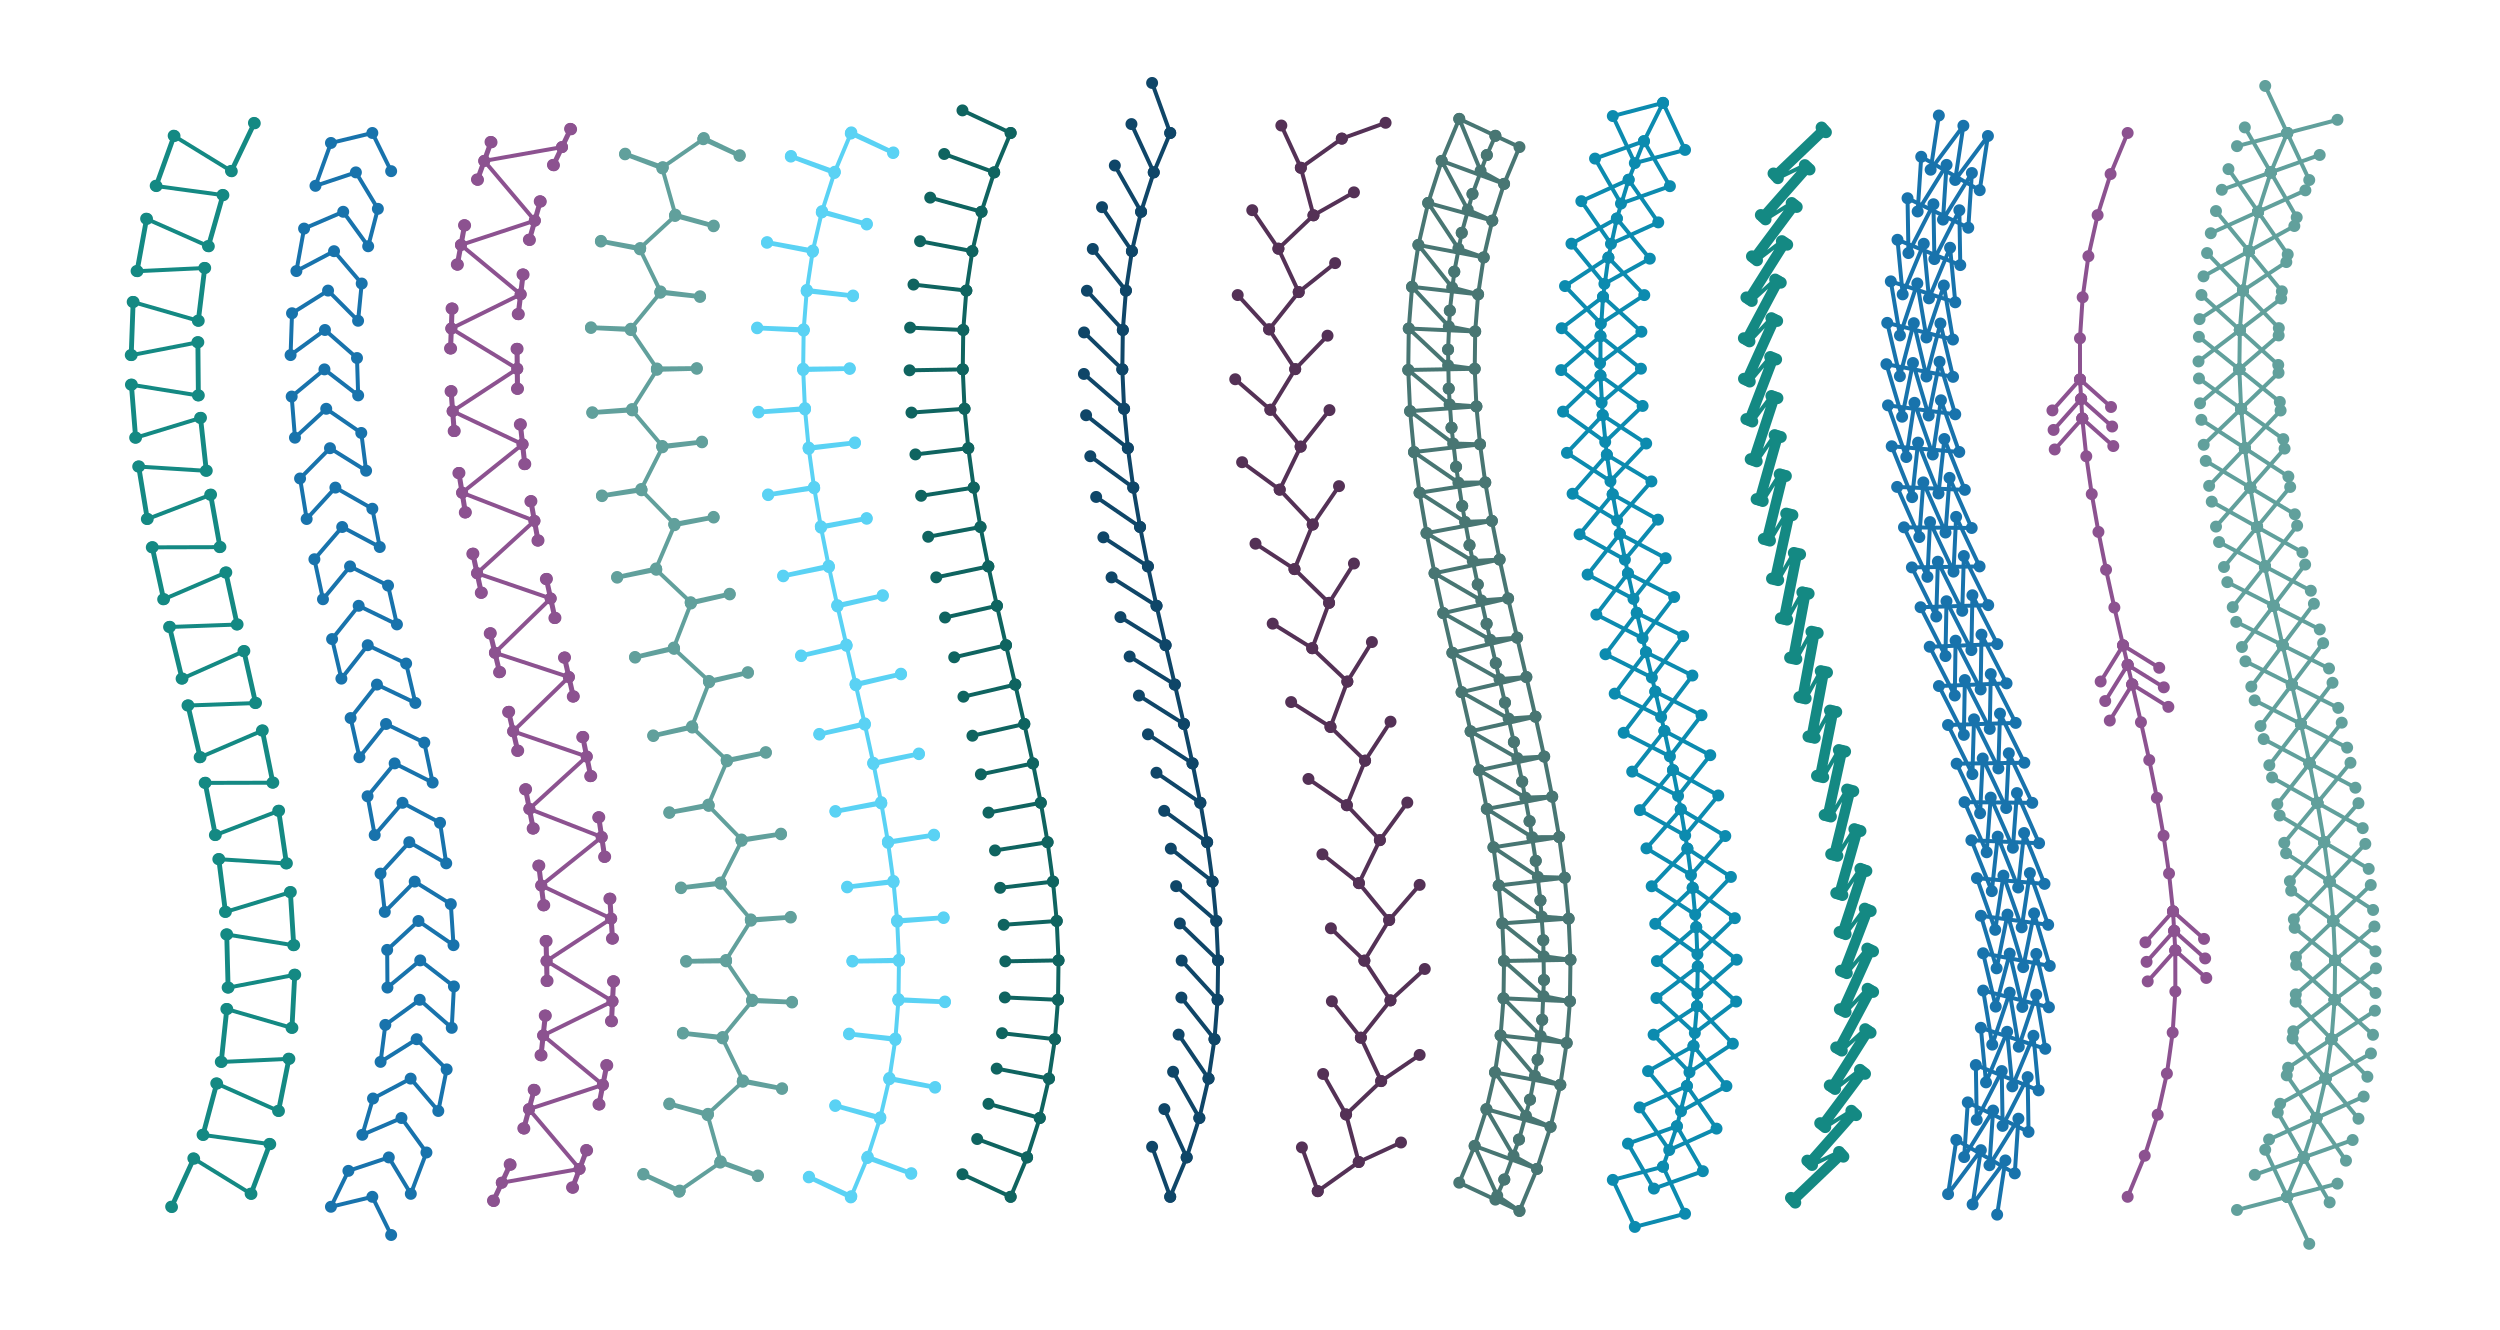 <?xml version="1.0" encoding="utf-8" ?>
<svg xmlns="http://www.w3.org/2000/svg" xmlns:ev="http://www.w3.org/2001/xml-events" xmlns:xlink="http://www.w3.org/1999/xlink" baseProfile="full" height="100mm" version="1.1" viewBox="0,0,188,100" width="188mm">
    <defs>
        <style type="text/css"><![CDATA[
.stitch_line {
    stroke-width: 0.3;
    stroke-linejoin: round;
    stroke-linecap: round;
    fill: none;
}
.path_center_line {
    stroke-width: 0.2;
    stroke-linejoin: round;
    stroke-linecap: round;
    fill: none;
    stroke:#333;
}
.path_contour {
    stroke: #ddd;
    fill-opacity: 1;
    fill: #eee;
    stroke-width: 0.3;
}
.text{
    text-anchor: middle;
    dominant-baseline: middle;
    font-family: sans-serif;
    font-size: 1.5mm;
}
.smalltext{
    text-anchor: middle;
    dominant-baseline: middle;
    font-family: sans-serif;
    font-size: 1mm;
}
.color_0 {
    stroke:#148983;
}
.dot_0 {
    marker-start:url(#dot_0);
    marker-mid:url(#dot_0);
    marker-end:url(#dot_0);
}
.color_1 {
    stroke:#1873ac;
}
.dot_1 {
    marker-start:url(#dot_1);
    marker-mid:url(#dot_1);
    marker-end:url(#dot_1);
}
.color_2 {
    stroke:#8c5290;
}
.dot_2 {
    marker-start:url(#dot_2);
    marker-mid:url(#dot_2);
    marker-end:url(#dot_2);
}
.color_3 {
    stroke:#61a09c;
}
.dot_3 {
    marker-start:url(#dot_3);
    marker-mid:url(#dot_3);
    marker-end:url(#dot_3);
}
.color_4 {
    stroke:#5ad2f4;
}
.dot_4 {
    marker-start:url(#dot_4);
    marker-mid:url(#dot_4);
    marker-end:url(#dot_4);
}
.color_5 {
    stroke:#0f6460;
}
.dot_5 {
    marker-start:url(#dot_5);
    marker-mid:url(#dot_5);
    marker-end:url(#dot_5);
}
.color_6 {
    stroke:#0f4668;
}
.dot_6 {
    marker-start:url(#dot_6);
    marker-mid:url(#dot_6);
    marker-end:url(#dot_6);
}
.color_7 {
    stroke:#543156;
}
.dot_7 {
    marker-start:url(#dot_7);
    marker-mid:url(#dot_7);
    marker-end:url(#dot_7);
}
.color_8 {
    stroke:#487673;
}
.dot_8 {
    marker-start:url(#dot_8);
    marker-mid:url(#dot_8);
    marker-end:url(#dot_8);
}
.color_9 {
    stroke:#0c8baf;
}
.dot_9 {
    marker-start:url(#dot_9);
    marker-mid:url(#dot_9);
    marker-end:url(#dot_9);
}
.color_10 {
    stroke:#148983;
}
.dot_10 {
    marker-start:url(#dot_10);
    marker-mid:url(#dot_10);
    marker-end:url(#dot_10);
}
.color_11 {
    stroke:#1873ac;
}
.dot_11 {
    marker-start:url(#dot_11);
    marker-mid:url(#dot_11);
    marker-end:url(#dot_11);
}
.color_12 {
    stroke:#8c5290;
}
.dot_12 {
    marker-start:url(#dot_12);
    marker-mid:url(#dot_12);
    marker-end:url(#dot_12);
}
.color_13 {
    stroke:#61a09c;
}
.dot_13 {
    marker-start:url(#dot_13);
    marker-mid:url(#dot_13);
    marker-end:url(#dot_13);
}
]]></style>
        <marker id="dot_0" markerHeight="3.0" markerWidth="3.0" refX="1.5" refY="1.5">
            <circle cx="1.5" cy="1.5" fill="#148983" r="1.5"/>
        </marker>
        <marker id="dot_1" markerHeight="3.0" markerWidth="3.0" refX="1.5" refY="1.5">
            <circle cx="1.5" cy="1.5" fill="#1873ac" r="1.5"/>
        </marker>
        <marker id="dot_2" markerHeight="3.0" markerWidth="3.0" refX="1.5" refY="1.5">
            <circle cx="1.5" cy="1.5" fill="#8c5290" r="1.5"/>
        </marker>
        <marker id="dot_3" markerHeight="3.0" markerWidth="3.0" refX="1.5" refY="1.5">
            <circle cx="1.5" cy="1.5" fill="#61a09c" r="1.5"/>
        </marker>
        <marker id="dot_4" markerHeight="3.0" markerWidth="3.0" refX="1.5" refY="1.5">
            <circle cx="1.5" cy="1.5" fill="#5ad2f4" r="1.5"/>
        </marker>
        <marker id="dot_5" markerHeight="3.0" markerWidth="3.0" refX="1.5" refY="1.5">
            <circle cx="1.5" cy="1.5" fill="#0f6460" r="1.5"/>
        </marker>
        <marker id="dot_6" markerHeight="3.0" markerWidth="3.0" refX="1.5" refY="1.5">
            <circle cx="1.5" cy="1.5" fill="#0f4668" r="1.5"/>
        </marker>
        <marker id="dot_7" markerHeight="3.0" markerWidth="3.0" refX="1.5" refY="1.5">
            <circle cx="1.5" cy="1.5" fill="#543156" r="1.5"/>
        </marker>
        <marker id="dot_8" markerHeight="3.0" markerWidth="3.0" refX="1.5" refY="1.5">
            <circle cx="1.5" cy="1.5" fill="#487673" r="1.5"/>
        </marker>
        <marker id="dot_9" markerHeight="3.0" markerWidth="3.0" refX="1.5" refY="1.5">
            <circle cx="1.5" cy="1.5" fill="#0c8baf" r="1.5"/>
        </marker>
        <marker id="dot_10" markerHeight="3.0" markerWidth="3.0" refX="1.5" refY="1.5">
            <circle cx="1.5" cy="1.5" fill="#148983" r="1.5"/>
        </marker>
        <marker id="dot_11" markerHeight="3.0" markerWidth="3.0" refX="1.5" refY="1.5">
            <circle cx="1.5" cy="1.5" fill="#1873ac" r="1.5"/>
        </marker>
        <marker id="dot_12" markerHeight="3.0" markerWidth="3.0" refX="1.5" refY="1.5">
            <circle cx="1.5" cy="1.5" fill="#8c5290" r="1.5"/>
        </marker>
        <marker id="dot_13" markerHeight="3.0" markerWidth="3.0" refX="1.5" refY="1.5">
            <circle cx="1.5" cy="1.5" fill="#61a09c" r="1.5"/>
        </marker>
    </defs>
    <g>
        <path class="stitch_line color_0 dot_0" d="M 12.933, 90.771  L 14.600, 87.135  L 12.872, 90.743  L 14.540, 87.107  L 18.846, 89.761  L 20.260, 86.019  L 18.908, 89.784  L 20.323, 86.042  L 15.297, 85.351  L 16.329, 81.486  L 15.233, 85.333  L 16.265, 81.468  L 20.912, 83.535  L 21.695, 79.612  L 20.977, 83.548  L 21.761, 79.625  L 16.670, 79.858  L 17.089, 75.880  L 16.604, 79.851  L 17.023, 75.873  L 21.922, 77.292  L 22.132, 73.297  L 21.988, 77.295  L 22.199, 73.300  L 17.186, 74.264  L 17.083, 70.266  L 17.119, 74.266  L 17.016, 70.267  L 22.054, 71.080  L 21.802, 67.088  L 22.120, 71.075  L 21.869, 67.083  L 16.986, 68.569  L 16.485, 64.600  L 16.920, 68.577  L 16.419, 64.608  L 21.507, 64.931  L 20.923, 60.974  L 21.573, 64.921  L 20.988, 60.964  L 16.227, 62.787  L 15.458, 58.861  L 16.161, 62.799  L 15.393, 58.873  L 20.486, 58.860  L 19.695, 54.939  L 20.551, 58.847  L 19.760, 54.926  L 15.079, 56.935  L 14.166, 53.040  L 15.014, 56.949  L 14.101, 53.055  L 19.187, 52.872  L 18.310, 48.969  L 19.252, 52.857  L 18.375, 48.954  L 13.722, 51.023  L 12.780, 47.135  L 13.657, 51.038  L 12.715, 47.150  L 17.801, 46.967  L 16.953, 43.058  L 17.866, 46.952  L 17.018, 43.043  L 12.337, 45.054  L 11.482, 41.146  L 12.272, 45.068  L 11.416, 41.160  L 16.509, 41.145  L 15.806, 37.207  L 16.574, 41.133  L 15.871, 37.195  L 11.110, 39.021  L 10.460, 35.074  L 11.044, 39.031  L 10.394, 35.084  L 15.481, 35.404  L 15.047, 31.427  L 15.548, 35.396  L 15.113, 31.419  L 10.231, 32.910  L 9.913, 28.923  L 10.165, 32.915  L 9.847, 28.927  L 14.884, 29.735  L 14.847, 25.735  L 14.950, 29.734  L 14.914, 25.734  L 9.901, 26.704  L 10.045, 22.707  L 9.834, 26.701  L 9.978, 22.704  L 14.878, 24.116  L 15.363, 20.146  L 14.944, 24.124  L 15.430, 20.153  L 10.338, 20.394  L 11.055, 16.459  L 10.272, 20.381  L 10.990, 16.446  L 15.639, 18.505  L 16.735, 14.658  L 15.703, 18.523  L 16.799, 14.676  L 11.771, 13.993  L 13.123, 10.228  L 11.709, 13.970  L 13.060, 10.205  L 17.370, 12.851  L 19.097, 9.243  L 17.430, 12.879  L 19.158, 9.271 "/>
        <path class="stitch_line color_1 dot_1" d="M 29.415, 92.872  L 28.000, 90.000  L 24.887, 90.750  L 26.201, 88.049  L 29.238, 87.037  L 30.893, 89.778  L 32.069, 86.667  L 30.191, 84.074  L 27.249, 85.337  L 28.050, 82.607  L 30.881, 81.111  L 32.961, 83.545  L 33.588, 80.418  L 31.330, 78.148  L 28.620, 79.853  L 28.977, 77.072  L 31.563, 75.185  L 33.972, 77.294  L 34.135, 74.179  L 31.601, 72.222  L 29.136, 74.265  L 29.116, 71.432  L 31.467, 69.259  L 34.104, 71.076  L 33.902, 67.990  L 31.185, 66.296  L 28.936, 68.575  L 28.617, 65.695  L 30.778, 63.333  L 33.557, 64.923  L 33.092, 61.876  L 30.267, 60.370  L 28.178, 62.796  L 27.642, 59.879  L 29.677, 57.407  L 32.535, 58.850  L 31.908, 55.845  L 29.029, 54.444  L 27.030, 56.946  L 26.367, 53.997  L 28.347, 51.481  L 31.236, 52.861  L 30.542, 49.898  L 27.653, 48.519  L 25.673, 51.034  L 24.973, 48.057  L 26.971, 45.556  L 29.850, 46.956  L 29.181, 44.035  L 26.323, 42.593  L 24.288, 45.064  L 23.643, 42.055  L 25.733, 39.630  L 28.558, 41.136  L 28.001, 38.257  L 25.222, 36.667  L 23.061, 39.029  L 22.565, 35.982  L 24.815, 33.704  L 27.531, 35.398  L 27.169, 32.558  L 24.533, 30.741  L 22.181, 32.914  L 21.934, 29.821  L 24.399, 27.778  L 26.934, 29.734  L 26.846, 26.924  L 24.437, 24.815  L 21.851, 26.702  L 21.960, 23.556  L 24.670, 21.852  L 26.928, 24.122  L 27.200, 21.322  L 25.119, 18.889  L 22.289, 20.384  L 22.867, 17.189  L 25.809, 15.926  L 27.687, 18.519  L 28.416, 15.704  L 26.762, 12.963  L 23.724, 13.975  L 24.887, 10.750  L 28.000, 10.000  L 29.415, 12.872 "/>
        <path class="stitch_line color_2 dot_2" d="M 37.736, 88.939  L 37.145, 90.318  L 38.400, 87.593  L 37.109, 90.301  L 38.364, 87.576  L 37.073, 90.284  L 38.328, 87.560  L 37.736, 88.939  L 43.584, 87.901  L 43.019, 89.292  L 44.075, 86.483  L 43.056, 89.305  L 44.112, 86.497  L 43.094, 89.319  L 44.150, 86.511  L 43.584, 87.901  L 39.781, 83.409  L 39.430, 84.869  L 40.209, 81.971  L 39.392, 84.858  L 40.170, 81.961  L 39.353, 84.847  L 40.132, 81.950  L 39.781, 83.409  L 45.336, 81.580  L 45.006, 83.044  L 45.588, 80.101  L 45.045, 83.052  L 45.627, 80.109  L 45.084, 83.059  L 45.667, 80.116  L 45.336, 81.580  L 40.846, 77.865  L 40.726, 79.361  L 41.046, 76.378  L 40.687, 79.357  L 41.006, 76.374  L 40.647, 79.352  L 40.966, 76.369  L 40.846, 77.865  L 46.060, 75.296  L 45.944, 76.792  L 46.097, 73.796  L 45.984, 76.794  L 46.137, 73.798  L 46.024, 76.796  L 46.177, 73.800  L 46.060, 75.296  L 41.101, 72.266  L 41.177, 73.765  L 41.105, 70.765  L 41.137, 73.765  L 41.065, 70.766  L 41.097, 73.766  L 41.025, 70.767  L 41.101, 72.266  L 45.961, 69.081  L 46.018, 70.581  L 45.824, 67.587  L 46.058, 70.578  L 45.864, 67.584  L 46.098, 70.575  L 45.904, 67.582  L 45.961, 69.081  L 40.703, 66.588  L 40.928, 68.072  L 40.557, 65.095  L 40.888, 68.077  L 40.517, 65.100  L 40.848, 68.082  L 40.478, 65.105  L 40.703, 66.588  L 45.248, 62.947  L 45.430, 64.437  L 44.987, 61.470  L 45.469, 64.431  L 45.026, 61.464  L 45.509, 64.425  L 45.066, 61.458  L 45.248, 62.947  L 39.810, 60.830  L 40.135, 62.295  L 39.563, 59.350  L 40.096, 62.303  L 39.524, 59.358  L 40.056, 62.310  L 39.485, 59.365  L 39.810, 60.830  L 44.123, 56.893  L 44.383, 58.371  L 43.785, 55.431  L 44.422, 58.363  L 43.824, 55.423  L 44.461, 58.355  L 43.863, 55.415  L 44.123, 56.893  L 38.590, 54.995  L 38.969, 56.447  L 38.289, 53.525  L 38.930, 56.456  L 38.250, 53.534  L 38.891, 56.465  L 38.211, 53.543  L 38.590, 54.995  L 42.781, 50.913  L 43.074, 52.385  L 42.411, 49.459  L 43.113, 52.376  L 42.450, 49.450  L 43.151, 52.367  L 42.489, 49.441  L 42.781, 50.913  L 37.219, 49.087  L 37.608, 50.536  L 36.907, 47.619  L 37.569, 50.545  L 36.868, 47.628  L 37.530, 50.554  L 36.829, 47.637  L 37.219, 49.087  L 41.410, 45.005  L 41.691, 46.479  L 41.050, 43.549  L 41.730, 46.471  L 41.089, 43.540  L 41.769, 46.462  L 41.128, 43.531  L 41.410, 45.005  L 35.877, 43.107  L 36.234, 44.565  L 35.598, 41.633  L 36.195, 44.573  L 35.558, 41.641  L 36.156, 44.581  L 35.519, 41.649  L 35.877, 43.107  L 40.190, 39.170  L 40.417, 40.653  L 39.885, 37.701  L 40.456, 40.646  L 39.924, 37.694  L 40.496, 40.639  L 39.963, 37.686  L 40.190, 39.170  L 34.752, 37.053  L 35.033, 38.527  L 34.550, 35.566  L 34.994, 38.533  L 34.511, 35.572  L 34.954, 38.539  L 34.471, 35.578  L 34.752, 37.053  L 39.297, 33.412  L 39.423, 34.907  L 39.092, 31.925  L 39.463, 34.902  L 39.132, 31.921  L 39.502, 34.898  L 39.172, 31.916  L 39.297, 33.412  L 34.039, 30.919  L 34.196, 32.411  L 33.962, 29.420  L 34.156, 32.414  L 33.922, 29.423  L 34.116, 32.417  L 33.882, 29.426  L 34.039, 30.919  L 38.899, 27.734  L 38.875, 29.235  L 38.843, 26.235  L 38.915, 29.234  L 38.883, 26.234  L 38.955, 29.234  L 38.923, 26.234  L 38.899, 27.734  L 33.940, 24.704  L 33.923, 26.205  L 34.036, 23.207  L 33.883, 26.203  L 33.996, 23.205  L 33.843, 26.201  L 33.956, 23.203  L 33.940, 24.704  L 39.154, 22.135  L 38.934, 23.619  L 39.293, 20.641  L 38.974, 23.624  L 39.333, 20.645  L 39.014, 23.628  L 39.373, 20.650  L 39.154, 22.135  L 34.664, 18.420  L 34.431, 19.903  L 34.975, 16.952  L 34.392, 19.895  L 34.935, 16.945  L 34.353, 19.888  L 34.896, 16.937  L 34.664, 18.420  L 40.219, 16.591  L 39.772, 18.023  L 40.589, 15.137  L 39.810, 18.034  L 40.628, 15.147  L 39.849, 18.045  L 40.666, 15.158  L 40.219, 16.591  L 36.416, 12.099  L 35.944, 13.523  L 36.963, 10.702  L 35.907, 13.510  L 36.925, 10.688  L 35.869, 13.496  L 36.887, 10.674  L 36.416, 12.099  L 42.264, 11.061  L 41.582, 12.398  L 42.873, 9.690  L 41.618, 12.415  L 42.909, 9.707  L 41.654, 12.432  L 42.946, 9.724  L 42.264, 11.061 "/>
        <path class="stitch_line color_3 dot_3" d="M 51.073, 89.621  L 48.368, 88.325  L 51.095, 89.576  L 48.389, 88.280  L 51.116, 89.530  L 54.159, 87.430  L 56.983, 88.443  L 54.177, 87.383  L 57.000, 88.396  L 54.194, 87.336  L 53.214, 83.856  L 50.328, 83.035  L 53.227, 83.808  L 50.342, 82.986  L 53.240, 83.760  L 55.854, 81.348  L 58.805, 81.886  L 55.863, 81.299  L 58.814, 81.837  L 55.872, 81.250  L 54.331, 78.085  L 51.353, 77.721  L 54.337, 78.035  L 51.359, 77.671  L 54.342, 77.985  L 56.560, 75.279  L 59.558, 75.387  L 56.562, 75.230  L 59.560, 75.338  L 56.564, 75.180  L 54.602, 72.290  L 51.602, 72.317  L 54.601, 72.240  L 51.601, 72.267  L 54.600, 72.190  L 56.468, 69.238  L 59.459, 68.999  L 56.465, 69.188  L 59.456, 68.950  L 56.461, 69.138  L 54.198, 66.463  L 51.216, 66.789  L 54.192, 66.413  L 51.210, 66.739  L 54.186, 66.364  L 55.774, 63.228  L 58.734, 62.741  L 55.766, 63.179  L 58.726, 62.691  L 55.758, 63.130  L 53.293, 60.603  L 50.340, 61.131  L 53.284, 60.554  L 50.331, 61.081  L 53.275, 60.505  L 54.665, 57.251  L 57.596, 56.609  L 54.655, 57.202  L 57.586, 56.560  L 54.645, 57.153  L 52.064, 54.713  L 49.132, 55.349  L 52.053, 54.665  L 49.121, 55.301  L 52.042, 54.616  L 53.332, 51.303  L 56.248, 50.597  L 53.321, 51.254  L 56.236, 50.548  L 53.309, 51.205  L 50.691, 48.795  L 47.764, 49.452  L 50.679, 48.746  L 47.752, 49.403  L 50.668, 48.697  L 51.958, 45.384  L 54.879, 44.699  L 51.947, 45.335  L 54.868, 44.651  L 51.936, 45.287  L 49.355, 42.847  L 46.414, 43.440  L 49.345, 42.798  L 46.404, 43.391  L 49.335, 42.749  L 50.725, 39.495  L 53.669, 38.919  L 50.716, 39.446  L 53.660, 38.869  L 50.707, 39.397  L 48.242, 36.870  L 45.274, 37.309  L 48.234, 36.821  L 45.266, 37.259  L 48.226, 36.772  L 49.814, 33.636  L 52.790, 33.261  L 49.808, 33.587  L 52.784, 33.211  L 49.802, 33.537  L 47.539, 30.862  L 44.544, 31.050  L 47.535, 30.812  L 44.541, 31.001  L 47.532, 30.762  L 49.400, 27.810  L 52.399, 27.733  L 49.399, 27.760  L 52.398, 27.683  L 49.398, 27.710  L 47.436, 24.820  L 44.440, 24.662  L 47.438, 24.770  L 44.442, 24.613  L 47.440, 24.721  L 49.658, 22.015  L 52.641, 22.329  L 49.663, 21.965  L 52.647, 22.279  L 49.669, 21.915  L 48.128, 18.750  L 45.186, 18.163  L 48.137, 18.701  L 45.195, 18.114  L 48.146, 18.652  L 50.760, 16.240  L 53.658, 17.014  L 50.773, 16.192  L 53.672, 16.965  L 50.786, 16.144  L 49.806, 12.664  L 47.000, 11.604  L 49.823, 12.617  L 47.017, 11.557  L 49.841, 12.570  L 52.884, 10.470  L 55.611, 11.720  L 52.905, 10.424  L 55.632, 11.675  L 52.927, 10.379 "/>
        <path class="stitch_line color_4 dot_4" d="M 63.979, 90.045  L 60.820, 88.537  L 64.000, 90.000  L 60.842, 88.492  L 64.021, 89.955  L 65.221, 87.084  L 68.514, 88.271  L 65.238, 87.037  L 68.531, 88.224  L 65.256, 86.990  L 66.178, 84.122  L 62.810, 83.167  L 66.191, 84.074  L 62.824, 83.119  L 66.204, 84.026  L 66.871, 81.160  L 70.314, 81.792  L 66.881, 81.111  L 70.323, 81.743  L 66.890, 81.062  L 67.325, 78.198  L 63.850, 77.777  L 67.330, 78.148  L 63.856, 77.728  L 67.336, 78.098  L 67.561, 75.235  L 71.058, 75.365  L 67.563, 75.185  L 71.060, 75.315  L 67.565, 75.135  L 67.602, 72.272  L 64.102, 72.308  L 67.601, 72.222  L 64.101, 72.258  L 67.600, 72.172  L 67.471, 69.309  L 70.960, 69.035  L 67.467, 69.259  L 70.957, 68.985  L 67.464, 69.209  L 67.191, 66.346  L 63.712, 66.730  L 67.185, 66.296  L 63.707, 66.680  L 67.180, 66.247  L 66.785, 63.383  L 70.240, 62.818  L 66.778, 63.333  L 70.232, 62.768  L 66.770, 63.284  L 66.276, 60.420  L 62.831, 61.039  L 66.267, 60.370  L 62.822, 60.990  L 66.258, 60.321  L 65.687, 57.456  L 69.107, 56.712  L 65.677, 57.407  L 69.097, 56.663  L 65.666, 57.358  L 65.040, 54.493  L 61.620, 55.239  L 65.029, 54.444  L 61.609, 55.191  L 65.018, 54.396  L 64.358, 51.530  L 67.761, 50.710  L 64.347, 51.481  L 67.749, 50.662  L 64.335, 51.433  L 63.665, 48.567  L 60.251, 49.338  L 63.653, 48.519  L 60.239, 49.290  L 63.642, 48.470  L 62.982, 45.604  L 66.391, 44.809  L 62.971, 45.556  L 66.380, 44.761  L 62.960, 45.507  L 62.334, 42.642  L 58.903, 43.337  L 62.323, 42.593  L 58.893, 43.288  L 62.313, 42.544  L 61.742, 39.679  L 65.178, 39.010  L 61.733, 39.630  L 65.169, 38.961  L 61.724, 39.580  L 61.230, 36.716  L 57.768, 37.232  L 61.222, 36.667  L 57.760, 37.182  L 61.215, 36.617  L 60.820, 33.753  L 64.293, 33.320  L 60.815, 33.704  L 64.288, 33.270  L 60.809, 33.654  L 60.536, 30.791  L 57.043, 31.015  L 60.533, 30.741  L 57.040, 30.965  L 60.529, 30.691  L 60.400, 27.828  L 63.899, 27.742  L 60.399, 27.778  L 63.898, 27.692  L 60.398, 27.728  L 60.435, 24.865  L 56.940, 24.685  L 60.437, 24.815  L 56.942, 24.635  L 60.439, 24.765  L 60.664, 21.902  L 64.144, 22.272  L 60.670, 21.852  L 64.150, 22.223  L 60.675, 21.802  L 61.110, 18.938  L 57.677, 18.257  L 61.119, 18.889  L 57.686, 18.208  L 61.129, 18.840  L 61.796, 15.974  L 65.176, 16.881  L 61.809, 15.926  L 65.190, 16.833  L 61.822, 15.878  L 62.744, 13.010  L 59.469, 11.776  L 62.762, 12.963  L 59.486, 11.729  L 62.779, 12.916  L 63.979, 10.045  L 67.158, 11.508  L 64.000, 10.000  L 67.180, 11.463  L 64.021, 9.955 "/>
        <path class="stitch_line color_5 dot_5" d="M 76.000, 90.000  L 72.378, 88.302  L 76.000, 90.000  L 77.238, 87.037  L 73.485, 85.654  L 77.238, 87.037  L 78.191, 84.074  L 74.335, 83.010  L 78.191, 84.074  L 78.881, 81.111  L 74.952, 80.361  L 78.881, 81.111  L 79.330, 78.148  L 75.356, 77.696  L 79.330, 78.148  L 79.563, 75.185  L 75.567, 75.008  L 79.563, 75.185  L 79.601, 72.222  L 75.601, 72.292  L 79.601, 72.222  L 79.467, 69.259  L 75.478, 69.544  L 79.467, 69.259  L 79.185, 66.296  L 75.213, 66.764  L 79.185, 66.296  L 78.778, 63.333  L 74.826, 63.951  L 78.778, 63.333  L 78.267, 60.370  L 74.335, 61.106  L 78.267, 60.370  L 77.677, 57.407  L 73.762, 58.230  L 77.677, 57.407  L 77.029, 54.444  L 73.127, 55.325  L 77.029, 54.444  L 76.347, 51.481  L 72.451, 52.391  L 76.347, 51.481  L 75.653, 48.519  L 71.758, 49.428  L 75.653, 48.519  L 74.971, 45.556  L 71.069, 46.436  L 74.971, 45.556  L 74.323, 42.593  L 70.409, 43.416  L 74.323, 42.593  L 73.733, 39.630  L 69.801, 40.365  L 73.733, 39.630  L 73.222, 36.667  L 69.270, 37.284  L 73.222, 36.667  L 72.815, 33.704  L 68.842, 34.171  L 72.815, 33.704  L 72.533, 30.741  L 68.543, 31.026  L 72.533, 30.741  L 72.399, 27.778  L 68.400, 27.847  L 72.399, 27.778  L 72.437, 24.815  L 68.441, 24.638  L 72.437, 24.815  L 72.670, 21.852  L 68.695, 21.400  L 72.670, 21.852  L 73.119, 18.889  L 69.190, 18.139  L 73.119, 18.889  L 73.809, 15.926  L 69.953, 14.862  L 73.809, 15.926  L 74.762, 12.963  L 71.008, 11.580  L 74.762, 12.963  L 76.000, 10.000  L 72.378, 8.302  L 76.000, 10.000 "/>
        <path class="stitch_line color_6 dot_6" d="M 88.000, 90.000  L 86.639, 86.238  L 88.000, 90.000  L 89.238, 87.037  L 87.562, 83.405  L 89.238, 87.037  L 90.191, 84.074  L 88.217, 80.595  L 90.191, 84.074  L 90.881, 81.111  L 88.633, 77.802  L 90.881, 81.111  L 91.330, 78.148  L 88.840, 75.018  L 91.330, 78.148  L 91.563, 75.185  L 88.862, 72.234  L 91.563, 75.185  L 91.601, 72.222  L 88.724, 69.443  L 91.601, 72.222  L 91.467, 69.259  L 88.445, 66.639  L 91.467, 69.259  L 91.185, 66.296  L 88.046, 63.818  L 91.185, 66.296  L 90.778, 63.333  L 87.547, 60.975  L 90.778, 63.333  L 90.267, 60.370  L 86.967, 58.110  L 90.267, 60.370  L 89.677, 57.407  L 86.327, 55.221  L 89.677, 57.407  L 89.029, 54.444  L 85.647, 52.308  L 89.029, 54.444  L 88.347, 51.481  L 84.949, 49.370  L 88.347, 51.481  L 87.653, 48.519  L 84.256, 46.407  L 87.653, 48.519  L 86.971, 45.556  L 83.589, 43.419  L 86.971, 45.556  L 86.323, 42.593  L 82.974, 40.407  L 86.323, 42.593  L 85.733, 39.630  L 82.432, 37.370  L 85.733, 39.630  L 85.222, 36.667  L 81.991, 34.309  L 85.222, 36.667  L 84.815, 33.704  L 81.675, 31.225  L 84.815, 33.704  L 84.533, 30.741  L 81.510, 28.121  L 84.533, 30.741  L 84.399, 27.778  L 81.522, 24.999  L 84.399, 27.778  L 84.437, 24.815  L 81.737, 21.864  L 84.437, 24.815  L 84.670, 21.852  L 82.179, 18.722  L 84.670, 21.852  L 85.119, 18.889  L 82.872, 15.580  L 85.119, 18.889  L 85.809, 15.926  L 83.835, 12.447  L 85.809, 15.926  L 86.762, 12.963  L 85.085, 9.331  L 86.762, 12.963  L 88.000, 10.000  L 86.639, 6.238  L 88.000, 10.000 "/>
        <path class="stitch_line color_7 dot_7" d="M 99.095, 89.576  L 97.904, 86.284  L 99.095, 89.576  L 102.177, 87.383  L 105.355, 85.916  L 102.177, 87.383  L 101.227, 83.808  L 99.499, 80.764  L 101.227, 83.808  L 103.863, 81.299  L 106.758, 79.332  L 103.863, 81.299  L 102.337, 78.035  L 100.158, 75.296  L 102.337, 78.035  L 104.562, 75.230  L 107.144, 72.867  L 104.562, 75.230  L 102.601, 72.240  L 100.084, 69.808  L 102.601, 72.240  L 104.465, 69.188  L 106.757, 66.543  L 104.465, 69.188  L 102.192, 66.413  L 99.445, 64.244  L 102.192, 66.413  L 103.766, 63.179  L 105.829, 60.352  L 103.766, 63.179  L 101.284, 60.554  L 98.396, 58.577  L 101.284, 60.554  L 102.655, 57.202  L 104.568, 54.270  L 102.655, 57.202  L 100.053, 54.665  L 97.094, 52.795  L 100.053, 54.665  L 101.321, 51.254  L 103.168, 48.282  L 101.321, 51.254  L 98.679, 48.746  L 95.707, 46.898  L 98.679, 48.746  L 99.947, 45.335  L 101.816, 42.376  L 99.947, 45.335  L 97.345, 42.798  L 94.414, 40.886  L 97.345, 42.798  L 98.716, 39.446  L 100.693, 36.558  L 98.716, 39.446  L 96.234, 36.821  L 93.407, 34.758  L 96.234, 36.821  L 97.808, 33.587  L 99.976, 30.840  L 97.808, 33.587  L 95.535, 30.812  L 92.890, 28.520  L 95.535, 30.812  L 97.399, 27.760  L 99.831, 25.243  L 97.399, 27.760  L 95.438, 24.770  L 93.076, 22.188  L 95.438, 24.770  L 97.663, 21.965  L 100.402, 19.786  L 97.663, 21.965  L 96.137, 18.701  L 94.170, 15.806  L 96.137, 18.701  L 98.773, 16.192  L 101.817, 14.464  L 98.773, 16.192  L 97.823, 12.617  L 96.357, 9.439  L 97.823, 12.617  L 100.905, 10.424  L 104.197, 9.234  L 100.905, 10.424 "/>
        <path class="stitch_line color_8 dot_8" d="M 114.264, 91.061  L 109.736, 88.939  L 110.893, 86.173  L 112.592, 89.912  L 114.264, 91.061  L 115.584, 87.901  L 110.893, 86.173  L 111.781, 83.409  L 113.817, 86.910  L 115.584, 87.901  L 116.601, 84.739  L 111.781, 83.409  L 112.425, 80.642  L 114.754, 83.907  L 116.601, 84.739  L 117.336, 81.580  L 112.425, 80.642  L 112.846, 77.865  L 115.428, 80.905  L 117.336, 81.580  L 117.814, 78.431  L 112.846, 77.865  L 113.065, 75.074  L 115.860, 77.905  L 117.814, 78.431  L 118.060, 75.296  L 113.065, 75.074  L 113.101, 72.266  L 116.075, 74.908  L 118.060, 75.296  L 118.100, 72.179  L 113.101, 72.266  L 112.974, 69.437  L 116.095, 71.914  L 118.100, 72.179  L 117.961, 69.081  L 112.974, 69.437  L 112.703, 66.588  L 115.944, 68.925  L 117.961, 69.081  L 117.668, 66.004  L 112.703, 66.588  L 112.308, 63.719  L 115.646, 65.940  L 117.668, 66.004  L 117.248, 62.947  L 112.308, 63.719  L 111.810, 60.830  L 115.225, 62.958  L 117.248, 62.947  L 116.725, 59.911  L 111.810, 60.830  L 111.230, 57.922  L 114.703, 59.981  L 116.725, 59.911  L 116.123, 56.893  L 111.230, 57.922  L 110.590, 54.995  L 114.103, 57.007  L 116.123, 56.893  L 115.467, 53.894  L 110.590, 54.995  L 109.912, 52.050  L 113.449, 54.038  L 115.467, 53.894  L 114.781, 50.913  L 109.912, 52.050  L 109.219, 49.087  L 112.764, 51.071  L 114.781, 50.913  L 114.088, 47.950  L 109.219, 49.087  L 108.533, 46.106  L 112.071, 48.109  L 114.088, 47.950  L 113.410, 45.005  L 108.533, 46.106  L 107.877, 43.107  L 111.392, 45.150  L 113.410, 45.005  L 112.770, 42.078  L 107.877, 43.107  L 107.275, 40.089  L 110.751, 42.194  L 112.770, 42.078  L 112.190, 39.170  L 107.275, 40.089  L 106.752, 37.053  L 110.169, 39.243  L 112.190, 39.170  L 111.692, 36.281  L 106.752, 37.053  L 106.332, 33.996  L 109.671, 36.295  L 111.692, 36.281  L 111.297, 33.412  L 106.332, 33.996  L 106.039, 30.919  L 109.277, 33.351  L 111.297, 33.412  L 111.026, 30.563  L 106.039, 30.919  L 105.900, 27.821  L 109.011, 30.411  L 111.026, 30.563  L 110.899, 27.734  L 105.900, 27.821  L 105.940, 24.704  L 108.895, 27.476  L 110.899, 27.734  L 110.935, 24.926  L 105.940, 24.704  L 106.186, 21.569  L 108.951, 24.544  L 110.935, 24.926  L 111.154, 22.135  L 106.186, 21.569  L 106.664, 18.420  L 109.201, 21.616  L 111.154, 22.135  L 111.575, 19.358  L 106.664, 18.420  L 107.399, 15.261  L 109.668, 18.690  L 111.575, 19.358  L 112.219, 16.591  L 107.399, 15.261  L 108.416, 12.099  L 110.373, 15.767  L 112.219, 16.591  L 113.107, 13.827  L 108.416, 12.099  L 109.736, 8.939  L 111.340, 12.844  L 113.107, 13.827  L 114.264, 11.061  L 109.736, 8.939  L 112.453, 10.212  L 111.810, 11.661  L 110.731, 14.584  L 109.923, 17.508  L 109.362, 20.432  L 109.027, 23.359  L 108.895, 26.290  L 108.945, 29.224  L 109.153, 32.162  L 109.498, 35.104  L 109.957, 38.050  L 110.507, 41.000  L 111.127, 43.954  L 111.794, 46.912  L 112.484, 49.873  L 113.175, 52.838  L 113.844, 55.806  L 114.468, 58.778  L 115.024, 61.754  L 115.489, 64.733  L 115.840, 67.717  L 116.053, 70.705  L 116.105, 73.697  L 115.972, 76.692  L 115.630, 79.691  L 115.057, 82.693  L 114.229, 85.695  L 113.123, 88.698  L 112.453, 90.212  L 113.123, 88.698  L 114.229, 85.695  L 115.057, 82.693  L 115.630, 79.691  L 115.972, 76.692  L 116.105, 73.697  L 116.053, 70.705  L 115.840, 67.717  L 115.489, 64.733  L 115.024, 61.754  L 114.468, 58.778  L 113.844, 55.806  L 113.175, 52.838  L 112.484, 49.873  L 111.794, 46.912  L 111.127, 43.954  L 110.507, 41.000  L 109.957, 38.050  L 109.498, 35.104  L 109.153, 32.162  L 108.945, 29.224  L 108.895, 26.290  L 109.027, 23.359  L 109.362, 20.432  L 109.923, 17.508  L 110.731, 14.584  L 111.810, 11.661  L 112.453, 10.212 "/>
        <path class="stitch_line color_9 dot_9" d="M 125.061, 87.736  L 126.716, 91.273  L 122.939, 92.264  L 121.284, 88.727  L 125.061, 87.736  L 126.103, 84.691  L 128.053, 88.074  L 124.374, 89.383  L 122.423, 86.000  L 126.103, 84.691  L 126.856, 81.664  L 129.083, 84.872  L 125.526, 86.484  L 123.299, 83.276  L 126.856, 81.664  L 127.350, 78.655  L 129.827, 81.674  L 126.412, 83.567  L 123.934, 80.548  L 127.350, 78.655  L 127.613, 75.664  L 130.311, 78.487  L 127.048, 80.632  L 124.350, 77.809  L 127.613, 75.664  L 127.674, 72.688  L 130.560, 75.318  L 127.452, 77.683  L 124.566, 75.052  L 127.674, 72.688  L 127.557, 69.723  L 130.600, 72.170  L 127.644, 74.722  L 124.601, 72.274  L 127.557, 69.723  L 127.289, 66.766  L 130.460, 69.046  L 127.645, 71.753  L 124.475, 69.473  L 127.289, 66.766  L 126.893, 63.813  L 130.165, 65.946  L 127.478, 68.779  L 124.206, 66.647  L 126.893, 63.813  L 126.392, 60.863  L 129.742, 62.870  L 127.164, 65.803  L 123.814, 63.796  L 126.392, 60.863  L 125.807, 57.913  L 129.216, 59.819  L 126.727, 62.828  L 123.318, 60.922  L 125.807, 57.913  L 125.162, 54.961  L 128.612, 56.790  L 126.191, 59.854  L 122.741, 58.025  L 125.162, 54.961  L 124.478, 52.006  L 127.955, 53.784  L 125.579, 56.883  L 122.102, 55.105  L 124.478, 52.006  L 123.778, 49.047  L 127.268, 50.800  L 124.915, 53.916  L 121.425, 52.163  L 123.778, 49.047  L 123.085, 46.084  L 126.575, 47.837  L 124.222, 50.953  L 120.732, 49.200  L 123.085, 46.084  L 122.421, 43.117  L 125.898, 44.895  L 123.522, 47.994  L 120.045, 46.216  L 122.421, 43.117  L 121.809, 40.146  L 125.259, 41.975  L 122.838, 45.039  L 119.388, 43.210  L 121.809, 40.146  L 121.273, 37.172  L 124.682, 39.078  L 122.193, 42.087  L 118.784, 40.181  L 121.273, 37.172  L 120.836, 34.197  L 124.186, 36.204  L 121.608, 39.137  L 118.258, 37.130  L 120.836, 34.197  L 120.522, 31.221  L 123.794, 33.353  L 121.107, 36.187  L 117.835, 34.054  L 120.522, 31.221  L 120.355, 28.247  L 123.525, 30.527  L 120.711, 33.234  L 117.540, 30.954  L 120.355, 28.247  L 120.356, 25.278  L 123.399, 27.726  L 120.443, 30.277  L 117.400, 27.830  L 120.356, 25.278  L 120.548, 22.317  L 123.434, 24.948  L 120.326, 27.312  L 117.440, 24.682  L 120.548, 22.317  L 120.952, 19.368  L 123.650, 22.191  L 120.387, 24.336  L 117.689, 21.513  L 120.952, 19.368  L 121.588, 16.433  L 124.066, 19.452  L 120.650, 21.345  L 118.173, 18.326  L 121.588, 16.433  L 122.474, 13.516  L 124.701, 16.724  L 121.144, 18.336  L 118.917, 15.128  L 122.474, 13.516  L 123.626, 10.617  L 125.577, 14.000  L 121.897, 15.309  L 119.947, 11.926  L 123.626, 10.617  L 125.061, 7.736  L 126.716, 11.273  L 122.939, 12.264  L 121.284, 8.727  L 125.061, 7.736 "/>
        <path class="stitch_line color_10 dot_10" d="M 135.004, 90.436  L 138.621, 86.982  L 134.843, 90.259  L 138.459, 86.804  L 134.681, 90.081  L 138.298, 86.627  L 136.265, 87.606  L 139.576, 83.857  L 136.089, 87.443  L 139.400, 83.694  L 135.913, 87.280  L 139.224, 83.531  L 137.257, 84.758  L 140.249, 80.750  L 137.069, 84.610  L 140.060, 80.601  L 136.880, 84.462  L 139.871, 80.453  L 137.997, 81.890  L 140.667, 77.661  L 137.797, 81.757  L 140.467, 77.528  L 137.598, 81.625  L 140.267, 77.395  L 138.502, 79.004  L 140.858, 74.592  L 138.293, 78.885  L 140.649, 74.474  L 138.084, 78.767  L 140.441, 74.356  L 138.789, 76.099  L 140.852, 71.543  L 138.573, 75.995  L 140.636, 71.439  L 138.357, 75.891  L 140.420, 71.334  L 138.879, 73.179  L 140.675, 68.511  L 138.657, 73.088  L 140.453, 68.420  L 138.435, 72.996  L 140.231, 68.328  L 138.791, 70.247  L 140.351, 65.495  L 138.565, 70.167  L 140.125, 65.415  L 138.338, 70.086  L 139.899, 65.335  L 138.547, 67.305  L 139.907, 62.492  L 138.318, 67.234  L 139.678, 62.421  L 138.088, 67.163  L 139.449, 62.351  L 138.170, 64.356  L 139.366, 59.500  L 137.938, 64.293  L 139.134, 59.437  L 137.706, 64.230  L 138.903, 59.374  L 137.682, 61.402  L 138.751, 56.516  L 137.449, 61.345  L 138.517, 56.459  L 137.215, 61.288  L 138.284, 56.402  L 137.106, 58.444  L 138.085, 53.539  L 136.872, 58.391  L 137.850, 53.487  L 136.638, 58.339  L 137.616, 53.434  L 136.466, 55.484  L 137.390, 50.568  L 136.232, 55.434  L 137.156, 50.518  L 135.997, 55.384  L 136.921, 50.468  L 135.785, 52.522  L 136.691, 47.603  L 135.550, 52.472  L 136.456, 47.554  L 135.315, 52.423  L 136.221, 47.505  L 135.085, 49.558  L 136.009, 44.642  L 134.851, 49.508  L 135.774, 44.592  L 134.616, 49.458  L 135.539, 44.542  L 134.390, 46.592  L 135.367, 41.687  L 134.156, 46.540  L 135.133, 41.635  L 133.921, 46.487  L 134.899, 41.582  L 133.721, 43.624  L 134.789, 38.738  L 133.488, 43.567  L 134.556, 38.681  L 133.255, 43.510  L 134.323, 38.624  L 133.102, 40.652  L 134.297, 35.796  L 132.871, 40.589  L 134.066, 35.733  L 132.639, 40.527  L 133.834, 35.670  L 132.556, 37.676  L 133.915, 32.862  L 132.327, 37.605  L 133.685, 32.792  L 132.097, 37.534  L 133.456, 32.721  L 132.104, 34.692  L 133.663, 29.939  L 131.878, 34.611  L 133.437, 29.859  L 131.652, 34.531  L 133.211, 29.779  L 131.772, 31.698  L 133.565, 27.029  L 131.550, 31.607  L 133.343, 26.938  L 131.328, 31.515  L 133.121, 26.846  L 131.581, 28.692  L 133.642, 24.135  L 131.365, 28.588  L 133.425, 24.031  L 131.149, 28.484  L 133.209, 23.927  L 131.559, 25.671  L 133.913, 21.258  L 131.350, 25.553  L 133.704, 21.140  L 131.141, 25.435  L 133.495, 21.022  L 131.731, 22.632  L 134.397, 18.400  L 131.531, 22.499  L 134.197, 18.268  L 131.331, 22.366  L 133.997, 18.135  L 132.125, 19.574  L 135.113, 15.563  L 131.936, 19.426  L 134.924, 15.415  L 131.747, 19.278  L 134.735, 15.267  L 132.769, 16.496  L 136.077, 12.745  L 132.593, 16.333  L 135.901, 12.582  L 132.417, 16.170  L 135.725, 12.419  L 133.693, 13.400  L 137.307, 9.943  L 133.531, 13.223  L 137.145, 9.766  L 133.369, 13.046  L 136.984, 9.589 "/>
        <path class="stitch_line color_11 dot_11" d="M 150.186, 91.341  L 150.806, 87.265  L 148.341, 90.570  L 148.961, 86.493  L 146.496, 89.798  L 147.116, 85.722  L 151.512, 88.238  L 151.785, 84.124  L 149.608, 87.626  L 149.881, 83.512  L 147.705, 87.013  L 147.977, 82.899  L 152.546, 85.120  L 152.479, 80.998  L 150.598, 84.667  L 150.531, 80.544  L 148.650, 84.213  L 148.583, 80.091  L 153.304, 81.995  L 152.915, 77.890  L 151.326, 81.695  L 150.938, 77.590  L 149.349, 81.395  L 148.960, 77.290  L 153.807, 78.869  L 153.123, 74.803  L 151.813, 78.713  L 151.129, 74.647  L 149.819, 78.556  L 149.135, 74.490  L 154.079, 75.749  L 153.130, 71.736  L 152.079, 75.723  L 151.130, 71.710  L 150.079, 75.697  L 149.130, 71.685  L 154.142, 72.639  L 152.963, 68.688  L 152.144, 72.729  L 150.965, 68.778  L 150.146, 72.819  L 148.967, 68.868  L 154.023, 69.545  L 152.648, 65.658  L 152.032, 69.734  L 150.657, 65.847  L 150.041, 69.924  L 148.666, 66.037  L 153.747, 66.468  L 152.211, 62.642  L 151.766, 66.741  L 150.229, 62.915  L 149.785, 67.014  L 148.248, 63.188  L 153.340, 63.411  L 151.674, 59.639  L 151.369, 63.751  L 149.703, 59.979  L 149.398, 64.091  L 147.733, 60.319  L 152.826, 60.374  L 151.063, 56.647  L 150.865, 60.765  L 149.101, 57.038  L 148.903, 61.157  L 147.140, 57.430  L 152.231, 57.358  L 150.399, 53.664  L 150.277, 57.786  L 148.445, 54.092  L 148.324, 58.213  L 146.491, 54.520  L 151.579, 54.363  L 149.706, 50.690  L 149.630, 54.813  L 147.757, 51.139  L 147.681, 55.262  L 145.808, 51.589  L 150.893, 51.390  L 149.007, 47.724  L 148.946, 51.846  L 147.060, 48.180  L 146.999, 52.303  L 145.113, 48.636  L 150.198, 48.437  L 148.325, 44.764  L 148.249, 48.887  L 146.376, 45.214  L 146.300, 49.336  L 144.427, 45.663  L 149.514, 45.506  L 147.682, 41.812  L 147.561, 45.934  L 145.728, 42.240  L 145.607, 46.362  L 143.774, 42.668  L 148.865, 42.596  L 147.101, 38.869  L 146.904, 42.987  L 145.140, 39.261  L 144.943, 43.379  L 143.179, 39.653  L 148.272, 39.706  L 146.606, 35.935  L 146.302, 40.047  L 144.635, 36.275  L 144.331, 40.387  L 142.664, 36.616  L 147.756, 36.837  L 146.218, 33.012  L 145.775, 37.111  L 144.237, 33.285  L 143.794, 37.385  L 142.256, 33.559  L 147.337, 33.988  L 145.960, 30.101  L 145.346, 34.179  L 143.969, 30.292  L 143.355, 34.369  L 141.978, 30.482  L 147.035, 31.156  L 145.854, 27.206  L 145.037, 31.247  L 143.856, 27.297  L 143.039, 31.338  L 141.858, 27.388  L 146.870, 28.340  L 145.920, 24.328  L 144.871, 28.315  L 143.920, 24.303  L 142.871, 28.291  L 141.920, 24.279  L 146.864, 25.534  L 146.177, 21.469  L 144.870, 25.379  L 144.183, 21.314  L 142.876, 25.224  L 142.189, 21.158  L 147.037, 22.734  L 146.646, 18.630  L 145.060, 22.436  L 144.668, 18.331  L 143.082, 22.137  L 142.691, 18.032  L 147.413, 19.934  L 147.343, 15.811  L 145.465, 19.482  L 145.395, 15.359  L 143.516, 19.030  L 143.447, 14.907  L 148.016, 17.125  L 148.286, 13.011  L 146.112, 16.515  L 146.382, 12.400  L 144.208, 15.904  L 144.477, 11.789  L 148.875, 14.303  L 149.493, 10.226  L 147.030, 13.533  L 147.647, 9.456  L 145.184, 12.763  L 145.801, 8.686 "/>
        <path class="stitch_line color_12 dot_12" d="M 160.000, 90.000  L 161.284, 86.911  L 162.259, 83.823  L 162.951, 80.734  L 163.384, 77.646  L 163.586, 74.557  L 163.582, 71.468  L 161.508, 73.800  L 163.582, 71.468  L 165.913, 73.543  L 163.582, 71.468  L 163.497, 70.000  L 161.422, 72.331  L 163.497, 70.000  L 165.828, 72.074  L 163.497, 70.000  L 163.411, 68.532  L 161.337, 70.863  L 163.411, 68.532  L 165.742, 70.606  L 163.411, 68.532  L 163.111, 65.688  L 162.700, 62.844  L 162.197, 60.000  L 161.624, 57.156  L 160.999, 54.312  L 160.344, 51.468  L 158.657, 54.187  L 160.344, 51.468  L 163.062, 53.156  L 160.344, 51.468  L 160.000, 50.000  L 158.313, 52.718  L 160.000, 50.000  L 162.718, 51.687  L 160.000, 50.000  L 159.656, 48.532  L 157.969, 51.250  L 159.656, 48.532  L 162.375, 50.219  L 159.656, 48.532  L 159.001, 45.688  L 158.376, 42.844  L 157.803, 40.000  L 157.300, 37.156  L 156.889, 34.312  L 156.589, 31.468  L 154.515, 33.800  L 156.589, 31.468  L 158.920, 33.543  L 156.589, 31.468  L 156.503, 30.000  L 154.429, 32.331  L 156.503, 30.000  L 158.834, 32.074  L 156.503, 30.000  L 156.418, 28.532  L 154.343, 30.863  L 156.418, 28.532  L 158.749, 30.606  L 156.418, 28.532  L 156.414, 25.443  L 156.616, 22.354  L 157.049, 19.266  L 157.741, 16.177  L 158.716, 13.089  L 160.000, 10.000 "/>
        <path class="stitch_line color_13 dot_13" d="M 172.000, 90.000  L 175.777, 89.010  L 172.000, 90.000  L 170.345, 86.463  L 172.000, 90.000  L 168.223, 90.990  L 172.000, 90.000  L 173.655, 93.537  L 172.000, 90.000  L 173.238, 87.037  L 176.918, 85.728  L 173.238, 87.037  L 171.288, 83.654  L 173.238, 87.037  L 169.559, 88.346  L 173.238, 87.037  L 175.189, 90.420  L 173.238, 87.037  L 174.191, 84.074  L 177.748, 82.462  L 174.191, 84.074  L 171.964, 80.866  L 174.191, 84.074  L 170.634, 85.686  L 174.191, 84.074  L 176.418, 87.282  L 174.191, 84.074  L 174.881, 81.111  L 178.296, 79.218  L 174.881, 81.111  L 172.403, 78.093  L 174.881, 81.111  L 171.465, 83.004  L 174.881, 81.111  L 177.358, 84.129  L 174.881, 81.111  L 175.330, 78.148  L 178.594, 76.003  L 175.330, 78.148  L 172.632, 75.325  L 175.330, 78.148  L 172.067, 80.293  L 175.330, 78.148  L 178.028, 80.971  L 175.330, 78.148  L 175.563, 75.185  L 178.671, 72.821  L 175.563, 75.185  L 172.676, 72.555  L 175.563, 75.185  L 172.455, 77.550  L 175.563, 75.185  L 178.449, 77.816  L 175.563, 75.185  L 175.601, 72.222  L 178.557, 69.671  L 175.601, 72.222  L 172.558, 69.775  L 175.601, 72.222  L 172.645, 74.774  L 175.601, 72.222  L 178.644, 74.670  L 175.601, 72.222  L 175.467, 69.259  L 178.282, 66.552  L 175.467, 69.259  L 172.297, 66.979  L 175.467, 69.259  L 172.653, 71.966  L 175.467, 69.259  L 178.638, 71.539  L 175.467, 69.259  L 175.185, 66.296  L 177.873, 63.463  L 175.185, 66.296  L 171.914, 64.164  L 175.185, 66.296  L 172.498, 69.130  L 175.185, 66.296  L 178.457, 68.429  L 175.185, 66.296  L 174.778, 63.333  L 177.356, 60.400  L 174.778, 63.333  L 171.428, 61.326  L 174.778, 63.333  L 172.200, 66.266  L 174.778, 63.333  L 178.128, 65.340  L 174.778, 63.333  L 174.267, 60.370  L 176.756, 57.361  L 174.267, 60.370  L 170.859, 58.465  L 174.267, 60.370  L 171.778, 63.379  L 174.267, 60.370  L 177.676, 62.276  L 174.267, 60.370  L 173.677, 57.407  L 176.098, 54.344  L 173.677, 57.407  L 170.226, 55.578  L 173.677, 57.407  L 171.255, 60.471  L 173.677, 57.407  L 177.127, 59.237  L 173.677, 57.407  L 173.029, 54.444  L 175.405, 51.345  L 173.029, 54.444  L 169.552, 52.666  L 173.029, 54.444  L 170.653, 57.544  L 173.029, 54.444  L 176.506, 56.223  L 173.029, 54.444  L 172.347, 51.481  L 174.700, 48.365  L 172.347, 51.481  L 168.857, 49.729  L 172.347, 51.481  L 169.994, 54.598  L 172.347, 51.481  L 175.836, 53.234  L 172.347, 51.481  L 171.653, 48.519  L 174.006, 45.402  L 171.653, 48.519  L 168.164, 46.766  L 171.653, 48.519  L 169.300, 51.635  L 171.653, 48.519  L 175.143, 50.271  L 171.653, 48.519  L 170.971, 45.556  L 173.347, 42.456  L 170.971, 45.556  L 167.494, 43.777  L 170.971, 45.556  L 168.595, 48.655  L 170.971, 45.556  L 174.448, 47.334  L 170.971, 45.556  L 170.323, 42.593  L 172.745, 39.529  L 170.323, 42.593  L 166.873, 40.763  L 170.323, 42.593  L 167.902, 45.656  L 170.323, 42.593  L 173.774, 44.422  L 170.323, 42.593  L 169.733, 39.630  L 172.222, 36.621  L 169.733, 39.630  L 166.324, 37.724  L 169.733, 39.630  L 167.244, 42.639  L 169.733, 39.630  L 173.141, 41.535  L 169.733, 39.630  L 169.222, 36.667  L 171.800, 33.734  L 169.222, 36.667  L 165.872, 34.660  L 169.222, 36.667  L 166.644, 39.600  L 169.222, 36.667  L 172.572, 38.674  L 169.222, 36.667  L 168.815, 33.704  L 171.502, 30.870  L 168.815, 33.704  L 165.543, 31.571  L 168.815, 33.704  L 166.127, 36.537  L 168.815, 33.704  L 172.086, 35.836  L 168.815, 33.704  L 168.533, 30.741  L 171.347, 28.034  L 168.533, 30.741  L 165.362, 28.461  L 168.533, 30.741  L 165.718, 33.448  L 168.533, 30.741  L 171.703, 33.021  L 168.533, 30.741  L 168.399, 27.778  L 171.355, 25.226  L 168.399, 27.778  L 165.356, 25.330  L 168.399, 27.778  L 165.443, 30.329  L 168.399, 27.778  L 171.442, 30.225  L 168.399, 27.778  L 168.437, 24.815  L 171.545, 22.450  L 168.437, 24.815  L 165.551, 22.184  L 168.437, 24.815  L 165.329, 27.179  L 168.437, 24.815  L 171.324, 27.445  L 168.437, 24.815  L 168.670, 21.852  L 171.933, 19.707  L 168.670, 21.852  L 165.972, 19.029  L 168.670, 21.852  L 165.406, 23.997  L 168.670, 21.852  L 171.368, 24.675  L 168.670, 21.852  L 169.119, 18.889  L 172.535, 16.996  L 169.119, 18.889  L 166.642, 15.871  L 169.119, 18.889  L 165.704, 20.782  L 169.119, 18.889  L 171.597, 21.907  L 169.119, 18.889  L 169.809, 15.926  L 173.366, 14.314  L 169.809, 15.926  L 167.582, 12.718  L 169.809, 15.926  L 166.252, 17.538  L 169.809, 15.926  L 172.036, 19.134  L 169.809, 15.926  L 170.762, 12.963  L 174.441, 11.654  L 170.762, 12.963  L 168.811, 9.580  L 170.762, 12.963  L 167.082, 14.272  L 170.762, 12.963  L 172.712, 16.346  L 170.762, 12.963  L 172.000, 10.000  L 175.777, 9.010  L 172.000, 10.000  L 170.345, 6.463  L 172.000, 10.000  L 168.223, 10.990  L 172.000, 10.000  L 173.655, 13.537  L 172.000, 10.000 "/>
    </g>
</svg>
